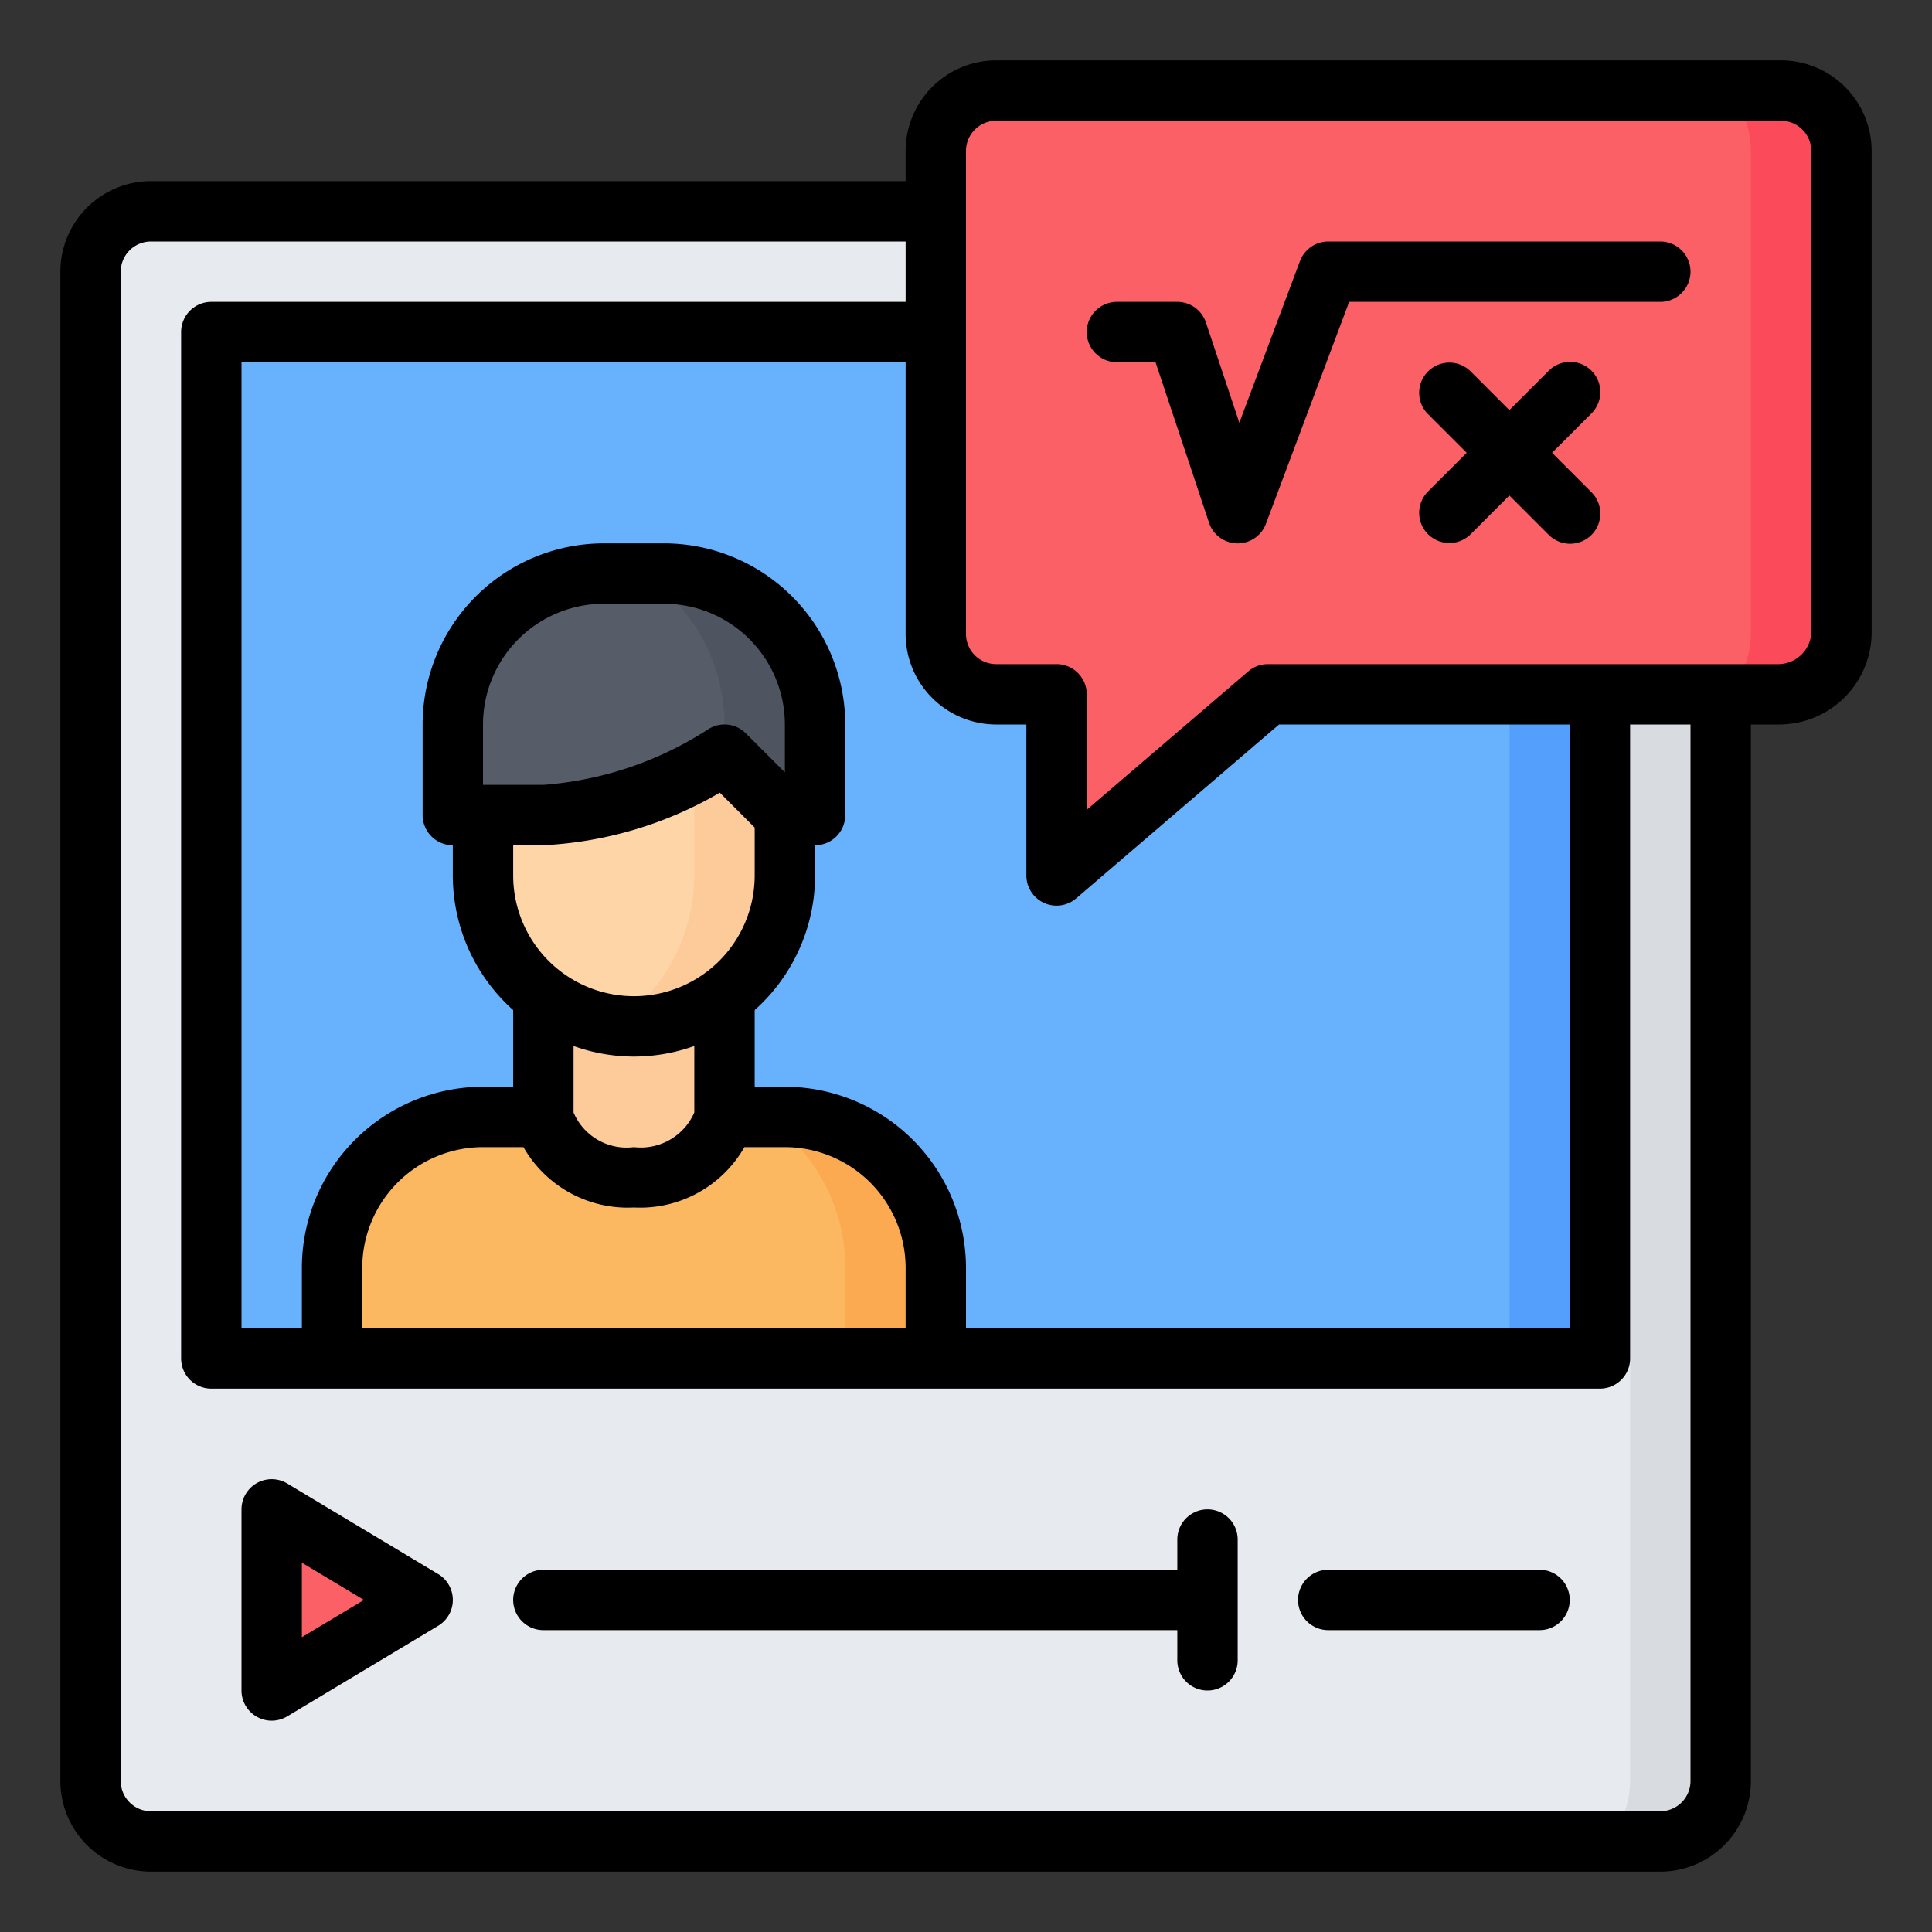 <?xml version="1.0" encoding="UTF-8" standalone="no"?> <svg xmlns="http://www.w3.org/2000/svg" viewBox="0 0 64 64"><rect x="0" y="0" width="64" height="64" fill="#333333" stroke="none"/><g id="_05-Video_Tutorial" data-name="05-Video Tutorial"><path id="path31347" d="M5,7H55a1.996,1.996,0,0,1,2,2V59a1.996,1.996,0,0,1-2,2H5a1.996,1.996,0,0,1-2-2V9A1.996,1.996,0,0,1,5,7Z" fill="#e7ebef"/><path id="path31349" d="M7,11H53V45H7Z" fill="#68b1fc"/><path d="M55,7H53.216A2.975,2.975,0,0,1,54,8.998V59.004A2.971,2.971,0,0,1,53.217,61H55a1.996,1.996,0,0,0,2-2V9A1.996,1.996,0,0,0,55,7Z" fill="#d8dbe0"/><rect x="50.007" y="11" width="2.993" height="34" fill="#539ffb"/><path id="path31351" d="M9,56,14,53,9,50Z" fill="#fc6067"/><path id="path31359" d="M16,37H26a4.989,4.989,0,0,1,5,5v3H11v-3A4.989,4.989,0,0,1,16,37Z" fill="#fcb860"/><path id="path31361" d="M21,39a2.868,2.868,0,0,1-3-2V32h6v5a2.868,2.868,0,0,1-3,2Z" fill="#fdca99"/><path id="path32081" d="M33,3H59a1.996,1.996,0,0,1,2,2v16a2.089,2.089,0,0,1-2,2H42l-7,6V23H33a1.996,1.996,0,0,1-2-2v-16A1.996,1.996,0,0,1,33,3Z" fill="#fc6067"/><path id="path31363" d="M20,19h2a4.989,4.989,0,0,1,5,5v3H15v-3a4.989,4.989,0,0,1,5-5Z" fill="#565d69"/><path d="M26,37h-.695a5.986,5.986,0,0,1,2.698,4.998v3.002H31v-3A4.989,4.989,0,0,0,26,37Z" fill="#fcaa52"/><path d="M59,3H57.217A2.976,2.976,0,0,1,58,5V21a2.813,2.813,0,0,1-.843,2H59a2.089,2.089,0,0,0,2-2v-16A1.996,1.996,0,0,0,59,3Z" fill="#fb4b5b"/><path d="M22,19h-.726A5.979,5.979,0,0,1,24,24v2.42l.58.58H27V24A4.989,4.989,0,0,0,22,19Z" fill="#4e5460"/><path id="path31365" d="M24,25a12.676,12.676,0,0,1-6,2H16v2a5,5,0,0,0,10,0v-2Z" fill="#fdd5a6"/><path d="M22.999,25.576v3.424a5.975,5.975,0,0,1-2.628,4.937A4.836,4.836,0,0,0,26,29v-2l-2-2S23.618,25.252,22.999,25.576Z" fill="#fdca99"/><path d="M14.515,52.143l-5-3A1.0 1,0,0,0,8,50v6a1,1,0,0,0,1.515.857l5-3a1,1,0,0,0,0-1.715ZM10,54.234V51.766L12.057,53ZM52,53a1.0 1,0,0,1-1,1H44a1,1,0,0,1,0-2h7A1.0 1,0,0,1,52,53ZM41,51v4a1,1,0,0,1-2,0V54H18a1,1,0,0,1,0-2H39V51a1,1,0,0,1,2,0ZM59,2H33a3.003,3.003,0,0,0-3,3V6H5A3.003,3.003,0,0,0,2,9V59a3.003,3.003,0,0,0,3,3H55a3.003,3.003,0,0,0,3-3V24h1a1.047,1.047,0,0,0,.117-.007A3.059,3.059,0,0,0,62,21V5A3.003,3.003,0,0,0,59,2ZM34.582,29.909a1,1,0,0,0,1.068-.149L42.37,24H52V44H32V42a6.007,6.007,0,0,0-6-6H25V33.46A5.98,5.98,0,0,0,27,29V28a1.0 1,0,0,0,1-1V24a6.007,6.007,0,0,0-6-6H20a6.007,6.007,0,0,0-6,6v3a1.0 1,0,0,0,1,1v1a5.98,5.98,0,0,0,2,4.46V36H16a6.007,6.007,0,0,0-6,6v2H8V12H30v9a3.003,3.003,0,0,0,3,3h1v5A1.001,1.001,0,0,0,34.582,29.909ZM26,25.586l-1.293-1.293a.999.999,0,0,0-1.262-.125A11.654,11.654,0,0,1,18,26H16V24a4.004,4.004,0,0,1,4-4h2a4.004,4.004,0,0,1,4,4ZM18,28a12.85,12.85,0,0,0,5.845-1.742L25,27.414V29a4,4,0,0,1-8,0V28Zm3,7a5.96,5.96,0,0,0,2-.35V36.853A1.934,1.934,0,0,1,21,38a1.911,1.911,0,0,1-2-1.146V34.65A5.96,5.96,0,0,0,21,35Zm-3.66,3A3.979,3.979,0,0,0,21,40a3.979,3.979,0,0,0,3.66-2H26a4.004,4.004,0,0,1,4,4v2H12V42a4.004,4.004,0,0,1,4-4ZM56,59a1.001,1.001,0,0,1-1,1H5a1.001,1.001,0,0,1-1-1V9A1.001,1.001,0,0,1,5,8H30v2H7a1.0 1,0,0,0-1,1V45a1.0 1,0,0,0,1,1H53a1.0 1,0,0,0,1-1V24h2Zm4-38a1.102,1.102,0,0,1-1.065,1H42a.999.999,0,0,0-.65.241L36,26.826V23a1.0 1,0,0,0-1-1H33a1.001,1.001,0,0,1-1-1V5a1.001,1.001,0,0,1,1-1H59a1.001,1.001,0,0,1,1,1ZM56,9a1.0 1,0,0,1-1,1H44.693l-2.757,7.351A1,1,0,0,1,41,18h-.019a.999.999,0,0,1-.93-.684L38.279,12H37a1,1,0,0,1,0-2h2a.999.999,0,0,1,.948.684l1.107,3.32,2.008-5.355A1,1,0,0,1,44,8H55A1.0 1,0,0,1,56,9Zm-3.293,4.707L51.414,15l1.293,1.293A1.0 1,0,1,1,51.293,17.707L50,16.414l-1.293,1.293A1.0 1,0,0,1,47.293,16.293L48.586,15l-1.293-1.293A1.0 1,0,0,1,48.707,12.293L50,13.586l1.293-1.293A1.0 1,0,1,1,52.707,13.707Z"/></g></svg>